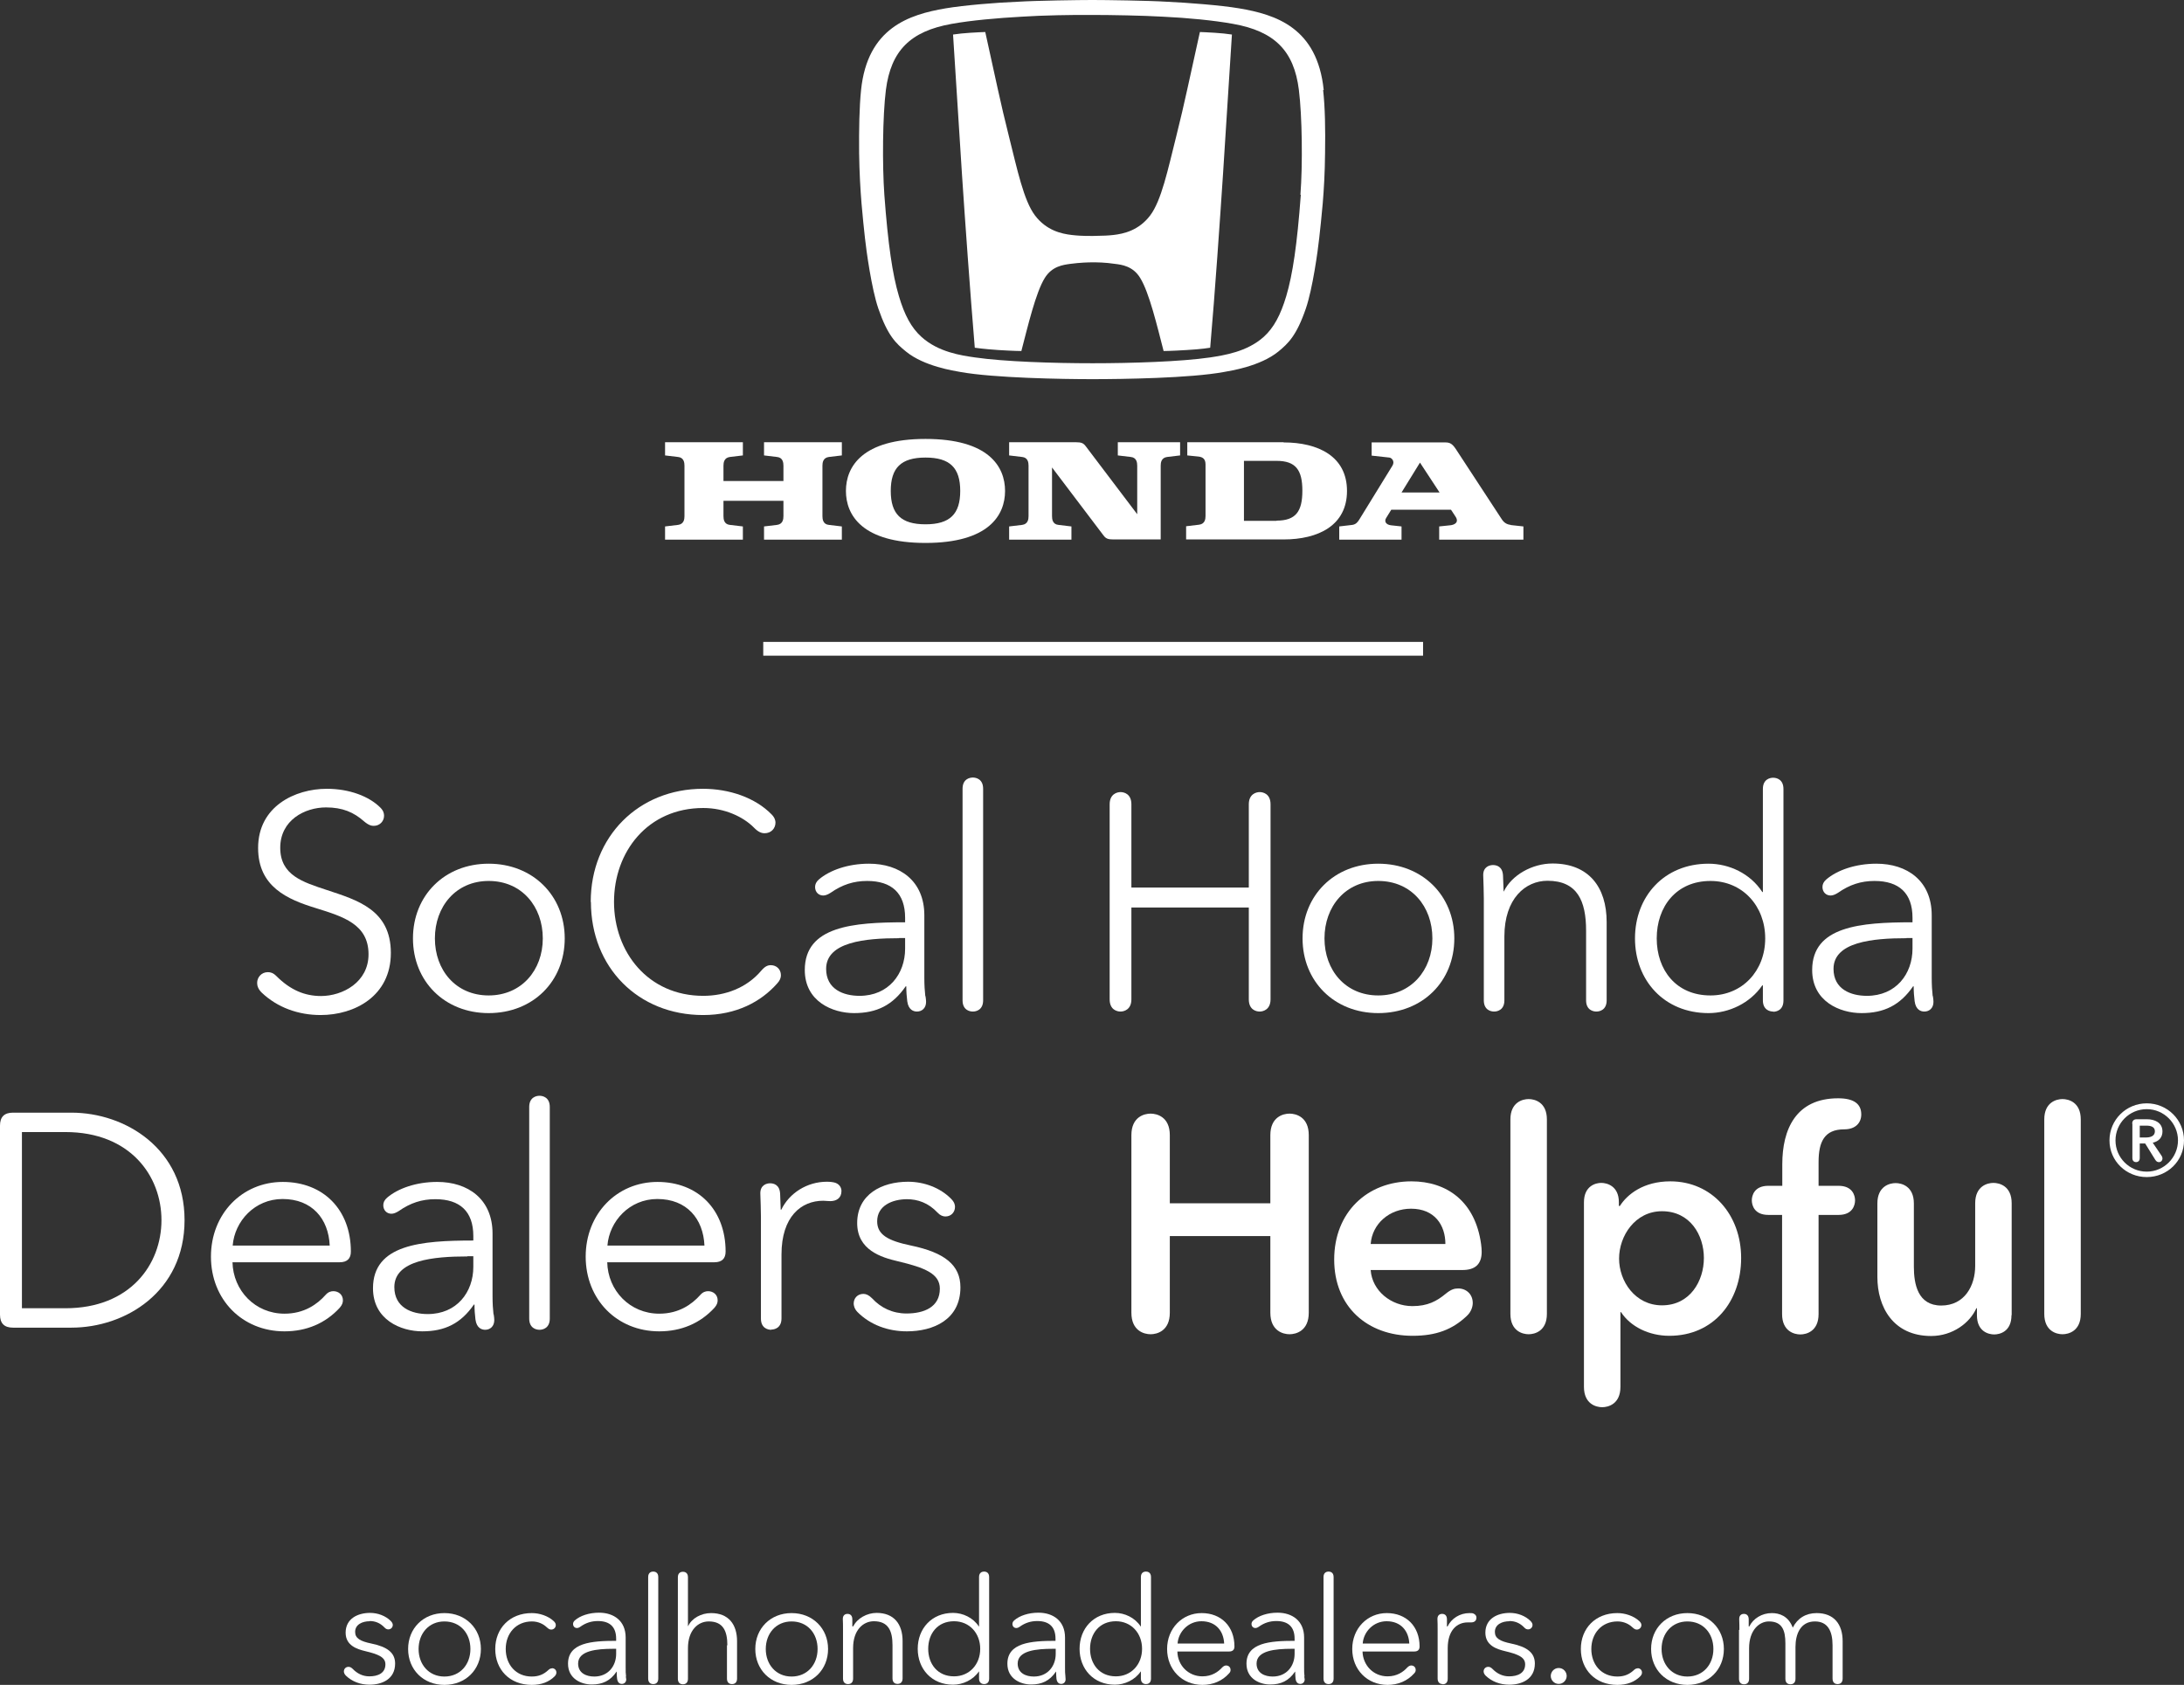 <?xml version="1.0" encoding="UTF-8"?> <svg xmlns="http://www.w3.org/2000/svg" viewBox="0 0 112.54 86.83"><rect x="0" y="0" width="112.54" height="86.83" fill="#333333" stroke="none"/><defs><style>.d{fill:#fff;}</style></defs><g id="a"></g><g id="b"><g id="c"><g><g><path class="d" d="M39.37,23.47l.67,.08c.3,.03,.33,.29,.33,.45v.79h-3.09v-.79c0-.16,.03-.41,.33-.45l.67-.08v-.68h-4.01v.68l.67,.08c.3,.03,.33,.29,.33,.45v2.6c0,.16-.03,.41-.33,.45l-.67,.08v.68h4.01v-.68l-.67-.08c-.3-.03-.33-.29-.33-.45v-.79h3.09v.79c0,.16-.03,.41-.33,.45l-.67,.08v.68h4.01v-.68l-.67-.08c-.3-.03-.33-.29-.33-.45v-2.6c0-.16,.03-.41,.33-.45l.67-.08v-.68h-4.01v.68Z"></path><path class="d" d="M66.14,22.79h-4.96v.68l.59,.06c.21,.03,.35,.12,.35,.41v2.65c0,.16-.03,.41-.33,.45l-.67,.08v.68h5.02c1.79,0,3.27-.72,3.27-2.5s-1.48-2.5-3.27-2.5Zm-.36,4.05h-1.68v-3.09h1.68c.99,0,1.33,.47,1.33,1.54s-.34,1.54-1.33,1.54Z"></path><path class="d" d="M77.84,27.05c-.32-.04-.42-.24-.52-.39l-2.31-3.53c-.17-.25-.29-.33-.53-.33h-3.8v.68l.91,.1c.12,.01,.3,.19,.16,.42l-1.71,2.78c-.07,.11-.16,.24-.35,.27l-.68,.08v.68h3.21v-.68l-.55-.06c-.24-.03-.36-.19-.24-.38l.26-.42h3.08l.23,.35c.2,.3-.05,.43-.27,.45l-.57,.06v.68h4.34v-.68l-.64-.07Zm-5.62-1.67l.95-1.54,1.01,1.54h-1.96Z"></path><path class="d" d="M57.6,23.47l.67,.08c.3,.03,.33,.29,.33,.45v2.5l-2.65-3.5c-.12-.16-.22-.21-.51-.21h-3.44v.68l.67,.08c.3,.03,.33,.29,.33,.45v2.6c0,.16-.03,.41-.33,.45l-.67,.08v.68h3.21v-.68l-.67-.08c-.3-.03-.33-.29-.33-.45v-2.51l2.65,3.5c.12,.16,.22,.21,.51,.21h2.44v-3.8c0-.16,.03-.41,.33-.45l.67-.08v-.68h-3.21v.68Z"></path><path class="d" d="M47.69,22.62c-3.26,0-4.1,1.43-4.1,2.68s.84,2.68,4.1,2.68,4.1-1.43,4.1-2.68-.84-2.68-4.1-2.68Zm0,4.4c-1.26,0-1.79-.53-1.79-1.72s.53-1.72,1.79-1.72,1.79,.53,1.79,1.72-.53,1.72-1.79,1.72Z"></path></g><g><path class="d" d="M61.83,1.65c-.55,2.46-.77,3.59-1.22,5.38-.43,1.71-.76,3.3-1.34,4.07-.59,.78-1.37,.95-1.9,1.01-.28,.03-.47,.04-1.07,.05-.6,0-.8-.02-1.07-.05-.53-.06-1.31-.23-1.9-1.01-.58-.77-.91-2.36-1.34-4.07-.45-1.78-.67-2.91-1.22-5.38,0,0-.55,.02-.79,.04-.33,.02-.59,.05-.87,.09,0,0,.32,5.06,.46,7.21,.15,2.26,.42,6.06,.66,8.93,0,0,.46,.07,1.23,.12,.81,.05,1.17,.05,1.17,.05,.33-1.26,.74-3.02,1.21-3.77,.38-.61,.96-.67,1.3-.72,.52-.07,.96-.08,1.16-.08h0c.2,0,.64,0,1.16,.08,.33,.04,.92,.11,1.29,.72,.47,.75,.88,2.5,1.21,3.77,0,0,.36,0,1.17-.05,.77-.04,1.23-.12,1.23-.12,.25-2.87,.51-6.67,.66-8.93,.14-2.15,.46-7.21,.46-7.21-.28-.04-.54-.07-.87-.09-.24-.02-.79-.04-.79-.04Z"></path><path class="d" d="M68.21,4.64c-.33-3.22-2.47-3.89-4.36-4.21-.95-.16-2.64-.29-3.72-.34-.95-.06-3.17-.09-3.84-.09-.66,0-2.89,.03-3.84,.09-1.08,.04-2.77,.18-3.72,.34-1.88,.32-4.03,1-4.36,4.21-.09,.88-.11,2.02-.1,3.25,.03,2.04,.2,3.41,.3,4.37,.07,.65,.34,2.62,.69,3.64,.48,1.4,.91,1.8,1.43,2.22,.93,.76,2.47,.99,2.8,1.05,1.73,.31,5.24,.37,6.79,.37,1.55,0,5.06-.05,6.79-.37,.33-.06,1.86-.29,2.8-1.05,.51-.42,.94-.82,1.42-2.22,.35-1.02,.62-2.98,.69-3.64,.1-.95,.28-2.33,.3-4.37,.02-1.23,0-2.37-.1-3.25Zm-1.18,5.4c-.19,2.57-.42,4.11-.75,5.22-.29,.97-.64,1.63-1.16,2.1-.87,.78-2.06,.95-2.76,1.06-1.51,.22-4.06,.3-6.06,.3-2,0-4.55-.08-6.06-.3-.7-.1-1.89-.27-2.76-1.06-.52-.47-.87-1.12-1.16-2.1-.33-1.11-.56-2.65-.75-5.22-.11-1.55-.09-4.06,.08-5.41,.26-2.01,1.25-3.02,3.39-3.4,1-.18,2.34-.3,3.61-.37,1.02-.07,2.7-.1,3.64-.09,.94,0,2.62,.03,3.64,.09,1.27,.06,2.62,.19,3.61,.37,2.14,.38,3.14,1.39,3.39,3.4,.17,1.35,.2,3.86,.08,5.41Z"></path></g></g><rect class="d" x="39.33" y="33.08" width="34" height=".71"></rect><path class="d" d="M16.53,51.33c1.14,0,2.46-.72,2.46-2.15,0-1.55-1.3-1.94-2.71-2.38-1.47-.45-2.98-1.1-2.98-3.1,0-2.15,1.91-3.05,3.54-3.05,1.17,0,2.18,.39,2.76,.97,.16,.16,.19,.3,.19,.42,0,.28-.22,.52-.53,.52-.11,0-.25-.02-.5-.23-.53-.47-1.11-.72-1.96-.72-1.1,0-2.36,.66-2.36,2.08s1.17,1.77,2.41,2.18c1.57,.52,3.29,1.02,3.29,3.24s-1.86,3.2-3.62,3.2c-1.14,0-2.22-.38-3.04-1.16-.19-.19-.23-.36-.23-.5,0-.28,.22-.55,.55-.55,.13,0,.27,.03,.44,.2,.72,.72,1.46,1.03,2.3,1.03Z"></path><path class="d" d="M25.18,52.21c-2.27,0-3.9-1.64-3.9-3.85s1.63-3.85,3.9-3.85,3.92,1.64,3.92,3.85-1.63,3.85-3.92,3.85Zm0-6.81c-1.69,0-2.77,1.32-2.77,2.96s1.08,2.94,2.77,2.94,2.79-1.3,2.79-2.94-1.08-2.96-2.79-2.96Z"></path><path class="d" d="M30.44,46.48c0-3.37,2.47-5.83,5.78-5.83,1.35,0,2.69,.45,3.54,1.32,.17,.17,.2,.33,.2,.42,0,.3-.22,.55-.56,.55-.16,0-.33-.06-.56-.3-.55-.55-1.5-1-2.6-1-2.87,0-4.6,2.26-4.6,4.84s1.75,4.84,4.6,4.84c1.13,0,2.24-.41,2.99-1.3,.19-.22,.33-.28,.49-.28,.28,0,.52,.2,.52,.52,0,.13-.05,.27-.19,.42-.83,.94-2.1,1.63-3.82,1.63-3.35,0-5.78-2.46-5.78-5.83Z"></path><path class="d" d="M47.69,51.33c.02,.13,.03,.23,.03,.3,0,.33-.22,.5-.47,.5-.17,0-.44-.08-.5-.53-.03-.25-.05-.49-.05-.77h-.03c-.67,.97-1.49,1.38-2.66,1.38-1.11,0-2.54-.6-2.54-2.22,0-2.26,2.49-2.46,5.17-2.46v-.23c0-1.27-.69-1.9-1.96-1.9-.69,0-1.28,.19-1.88,.61-.14,.09-.27,.14-.38,.14-.23,0-.42-.17-.42-.44,0-.14,.06-.27,.2-.39,.55-.47,1.49-.81,2.58-.81,1.58,0,2.85,.88,2.85,2.66v3.21c0,.42,.02,.67,.05,.96Zm-1.36-2.98c-1.74,0-3.76,.19-3.76,1.58,0,1.05,.89,1.39,1.72,1.39,1.5,0,2.35-1.13,2.35-2.43v-.55h-.31Z"></path><path class="d" d="M49.6,40.65c0-.5,.36-.58,.53-.58s.53,.08,.53,.58v10.9c0,.5-.36,.58-.53,.58s-.53-.08-.53-.58v-10.9Z"></path><path class="d" d="M64.35,46.77h-6.05v4.73c0,.53-.38,.63-.56,.63s-.56-.09-.56-.63v-10.05c0-.53,.38-.63,.56-.63s.56,.09,.56,.63v4.29h6.05v-4.29c0-.53,.38-.63,.56-.63s.56,.09,.56,.63v10.05c0,.53-.38,.63-.56,.63s-.56-.09-.56-.63v-4.73Z"></path><path class="d" d="M71.02,52.21c-2.27,0-3.9-1.64-3.9-3.85s1.63-3.85,3.9-3.85,3.92,1.64,3.92,3.85-1.63,3.85-3.92,3.85Zm0-6.81c-1.69,0-2.77,1.32-2.77,2.96s1.08,2.94,2.77,2.94,2.79-1.3,2.79-2.94-1.08-2.96-2.79-2.96Z"></path><path class="d" d="M77.46,45.94h.03c.41-.85,1.47-1.44,2.51-1.44,1.86,0,2.79,1.21,2.79,3.02v4.03c0,.5-.36,.58-.53,.58s-.53-.08-.53-.58v-3.59c0-1.53-.45-2.57-1.99-2.57-1.13,0-2.22,.91-2.22,2.87v3.29c0,.5-.36,.58-.53,.58s-.53-.08-.53-.58v-5.25c0-.28-.02-.92-.03-1.17-.02-.47,.34-.55,.5-.55,.17,0,.5,.06,.52,.55l.03,.81Z"></path><path class="d" d="M91.37,52.13c-.17,0-.53-.08-.53-.58v-.77h-.03c-.63,.92-1.72,1.43-2.77,1.43-2.29,0-3.79-1.69-3.79-3.85s1.5-3.85,3.79-3.85c1.05,0,2.15,.5,2.77,1.46h.03v-5.31c0-.5,.36-.58,.53-.58s.53,.08,.53,.58v10.9c0,.5-.36,.58-.53,.58Zm-3.23-.83c1.64,0,2.82-1.27,2.82-2.94s-1.17-2.96-2.82-2.96c-1.77,0-2.77,1.33-2.77,2.96s1,2.94,2.77,2.94Z"></path><path class="d" d="M99.6,51.33c.02,.13,.03,.23,.03,.3,0,.33-.22,.5-.47,.5-.17,0-.44-.08-.5-.53-.03-.25-.05-.49-.05-.77h-.03c-.67,.97-1.49,1.38-2.66,1.38-1.11,0-2.54-.6-2.54-2.22,0-2.26,2.49-2.46,5.17-2.46v-.23c0-1.27-.69-1.9-1.96-1.9-.69,0-1.28,.19-1.88,.61-.14,.09-.27,.14-.38,.14-.23,0-.42-.17-.42-.44,0-.14,.06-.27,.2-.39,.55-.47,1.49-.81,2.58-.81,1.58,0,2.85,.88,2.85,2.66v3.21c0,.42,.02,.67,.05,.96Zm-1.36-2.98c-1.74,0-3.76,.19-3.76,1.58,0,1.05,.89,1.39,1.72,1.39,1.5,0,2.35-1.13,2.35-2.43v-.55h-.31Z"></path><g><path class="d" d="M.67,68.42c-.45,0-.67-.22-.67-.67v-9.74c0-.45,.22-.67,.67-.67H3.68c2.77,0,5.83,1.85,5.83,5.54s-3.05,5.54-5.83,5.54H.67Zm.45-1H3.37c3.34,0,4.95-2.26,4.95-4.54s-1.61-4.54-4.95-4.54H1.13v9.08Z"></path><path class="d" d="M11.98,65.04c.03,1.47,1.17,2.66,2.68,2.66,1.02,0,1.69-.49,2.11-.96,.14-.16,.28-.2,.41-.2,.25,0,.49,.17,.49,.47,0,.11-.03,.23-.16,.38-.74,.81-1.72,1.22-2.85,1.22-2.18,0-3.79-1.64-3.79-3.85s1.61-3.85,3.7-3.85,3.51,1.43,3.51,3.59c0,.36-.19,.55-.58,.55h-5.51Zm5.01-.85c-.06-1.38-.91-2.4-2.43-2.4-1.43,0-2.47,1.14-2.57,2.4h5Z"></path><path class="d" d="M25.44,67.73c.02,.13,.03,.23,.03,.3,0,.33-.22,.5-.47,.5-.17,0-.44-.08-.5-.53-.03-.25-.05-.49-.05-.77h-.03c-.67,.97-1.49,1.38-2.66,1.38-1.11,0-2.54-.6-2.54-2.22,0-2.26,2.49-2.46,5.17-2.46v-.23c0-1.27-.69-1.9-1.96-1.9-.69,0-1.28,.19-1.88,.61-.14,.09-.27,.14-.38,.14-.23,0-.42-.17-.42-.44,0-.14,.06-.27,.2-.39,.55-.47,1.49-.81,2.58-.81,1.58,0,2.85,.88,2.85,2.66v3.21c0,.42,.02,.67,.05,.96Zm-1.36-2.98c-1.74,0-3.76,.19-3.76,1.58,0,1.05,.89,1.39,1.72,1.39,1.5,0,2.35-1.13,2.35-2.43v-.55h-.31Z"></path><path class="d" d="M27.27,57.05c0-.5,.36-.58,.53-.58s.53,.08,.53,.58v10.9c0,.5-.36,.58-.53,.58s-.53-.08-.53-.58v-10.9Z"></path><path class="d" d="M31.29,65.04c.03,1.47,1.17,2.66,2.68,2.66,1.02,0,1.69-.49,2.11-.96,.14-.16,.28-.2,.41-.2,.25,0,.49,.17,.49,.47,0,.11-.03,.23-.16,.38-.74,.81-1.72,1.22-2.85,1.22-2.18,0-3.79-1.64-3.79-3.85s1.61-3.85,3.7-3.85,3.51,1.43,3.51,3.59c0,.36-.19,.55-.58,.55h-5.51Zm5.01-.85c-.06-1.38-.91-2.4-2.43-2.4-1.43,0-2.47,1.14-2.57,2.4h5Z"></path><path class="d" d="M39.74,68.53c-.17,0-.53-.08-.53-.58v-5.25c0-.28-.02-.92-.03-1.17-.02-.47,.34-.55,.5-.55,.17,0,.5,.06,.52,.55l.03,.81h.03c.41-.85,1.32-1.44,2.35-1.44,.17,0,.34,.02,.45,.06,.23,.09,.3,.28,.3,.42,0,.34-.23,.52-.58,.52-.16,0-.25-.02-.36-.02-1.13,0-2.15,.81-2.15,2.77v3.29c0,.5-.36,.58-.53,.58Z"></path><path class="d" d="M46.75,61.8c-.77,0-1.55,.33-1.55,1.14,0,.69,.55,1,1.75,1.25,1.72,.36,2.54,1,2.54,2.15,0,1.68-1.41,2.27-2.76,2.27-.97,0-1.88-.33-2.54-.99-.17-.17-.2-.36-.2-.44,0-.28,.2-.5,.5-.5,.14,0,.28,.06,.45,.23,.45,.49,1.06,.78,1.77,.78,.91,0,1.72-.33,1.72-1.28,0-.77-.77-1.08-2.16-1.41-.86-.2-2.1-.58-2.1-1.97,0-1.49,1.28-2.13,2.62-2.13,.83,0,1.66,.31,2.22,.88,.19,.19,.2,.34,.2,.42,0,.27-.2,.49-.49,.49-.13,0-.27-.05-.41-.2-.47-.5-1.02-.69-1.58-.69Z"></path></g><g><path class="d" d="M65.46,63.7h-5.18v3.95c0,.94-.66,1.11-.99,1.11s-.99-.17-.99-1.11v-9.15c0-.94,.66-1.11,.99-1.11s.99,.17,.99,1.11v3.51h5.18v-3.51c0-.94,.66-1.11,.99-1.11s.99,.17,.99,1.11v9.15c0,.94-.66,1.11-.99,1.11s-.99-.17-.99-1.11v-3.95Z"></path><path class="d" d="M70.63,65.46c.08,1.06,1.05,1.85,2.15,1.85,.78,0,1.25-.25,1.72-.64,.27-.22,.44-.27,.64-.27,.42,0,.75,.3,.75,.75,0,.16-.06,.44-.31,.67-.74,.7-1.58,1.02-2.79,1.02-2.32,0-4.04-1.49-4.04-3.93s1.71-4.03,3.98-4.03c1.82,0,3.29,1.03,3.59,3.24,.02,.16,.03,.27,.03,.39,0,.66-.36,.94-.99,.94h-4.73Zm3.85-1.35c0-.97-.55-1.82-1.77-1.82-1.11,0-2,.77-2.08,1.82h3.85Z"></path><path class="d" d="M77.83,57.69c0-.89,.63-1.05,.94-1.05s.94,.16,.94,1.05v10.02c0,.89-.63,1.05-.94,1.05s-.94-.16-.94-1.05v-10.02Z"></path><path class="d" d="M86.02,68.84c-1.05,0-2-.47-2.49-1.22h-.03v3.85c0,.89-.63,1.05-.94,1.05s-.94-.16-.94-1.05v-9.51c0-.85,.61-1,.89-1,.3,0,.91,.16,.91,1v.19h.05c.38-.6,1.22-1.27,2.6-1.27,2.15,0,3.65,1.72,3.65,3.95s-1.41,4.01-3.7,4.01Zm-.38-6.42c-1.38,0-2.21,1.27-2.21,2.44s.83,2.41,2.21,2.41c1.46,0,2.16-1.27,2.16-2.44s-.7-2.41-2.16-2.41Z"></path><path class="d" d="M91.12,62.61c-.72,0-.85-.5-.85-.75s.13-.75,.85-.75h.72v-1.11c0-1.8,.7-3.4,2.88-3.4,.78,0,1.19,.27,1.19,.83,0,.42-.28,.77-.88,.77-1.02,0-1.32,.64-1.32,1.69v1.22h1.03c.72,0,.85,.5,.85,.75s-.13,.75-.85,.75h-1.03v5.11c0,.89-.63,1.05-.94,1.05s-.94-.16-.94-1.05v-5.11h-.72Z"></path><path class="d" d="M103.65,67.78c0,.85-.61,.99-.89,.99s-.89-.14-.89-.99v-.36h-.03c-.33,.75-1.22,1.43-2.33,1.43-1.96,0-2.77-1.5-2.77-3.04v-3.79c0-.89,.63-1.05,.94-1.05s.94,.16,.94,1.05v3.26c0,.89,.2,2,1.41,2s1.75-1.03,1.75-2.04v-3.23c0-.89,.63-1.05,.94-1.05s.94,.16,.94,1.05v5.76Z"></path><path class="d" d="M105.34,57.69c0-.89,.63-1.05,.94-1.05s.94,.16,.94,1.05v10.02c0,.89-.63,1.05-.94,1.05s-.94-.16-.94-1.05v-10.02Z"></path><path class="d" d="M110.62,56.86c1.06,0,1.92,.85,1.92,1.91s-.86,1.89-1.92,1.89-1.92-.83-1.92-1.89,.86-1.91,1.92-1.91Zm0,3.52c.89,0,1.61-.73,1.61-1.61s-.72-1.61-1.61-1.61-1.61,.72-1.61,1.61,.72,1.61,1.61,1.61Zm-.75-2.47c0-.15,.08-.23,.23-.23h.53c.4,0,.8,.17,.8,.63,0,.31-.19,.51-.5,.58l.46,.68c.03,.05,.04,.09,.04,.13,0,.11-.08,.19-.18,.19-.06,0-.13-.02-.19-.12l-.52-.84h-.28v.75c0,.18-.13,.21-.19,.21s-.19-.03-.19-.21v-1.77Zm.7,.71c.22,0,.47-.06,.47-.32,0-.24-.23-.29-.43-.29h-.35v.61h.31Z"></path></g><g><path class="d" d="M19.05,83.55c-.37,0-.75,.16-.75,.55,0,.33,.26,.48,.84,.6,.83,.17,1.22,.48,1.22,1.03,0,.81-.68,1.09-1.32,1.09-.47,0-.9-.16-1.22-.47-.08-.08-.1-.17-.1-.21,0-.14,.1-.24,.24-.24,.07,0,.14,.03,.22,.11,.22,.23,.51,.38,.85,.38,.44,0,.83-.16,.83-.62,0-.37-.37-.52-1.04-.68-.41-.1-1.01-.28-1.01-.95,0-.72,.62-1.02,1.26-1.02,.4,0,.8,.15,1.07,.42,.09,.09,.1,.17,.1,.2,0,.13-.1,.23-.23,.23-.06,0-.13-.02-.2-.1-.23-.24-.49-.33-.76-.33Z"></path><path class="d" d="M22.9,86.83c-1.09,0-1.87-.79-1.87-1.85s.78-1.85,1.87-1.85,1.88,.79,1.88,1.85-.78,1.85-1.88,1.85Zm0-3.27c-.81,0-1.33,.63-1.33,1.42s.52,1.42,1.33,1.42,1.34-.62,1.34-1.42-.52-1.42-1.34-1.42Z"></path><path class="d" d="M28.44,85.97c.14,0,.23,.1,.23,.22,0,.05-.01,.12-.09,.2-.29,.29-.68,.44-1.18,.44-1.14,0-1.88-.79-1.88-1.85s.75-1.85,1.88-1.85c.4,0,.84,.14,1.14,.42,.07,.07,.1,.13,.1,.2,0,.13-.11,.23-.23,.23-.07,0-.12-.01-.26-.14-.15-.14-.41-.28-.74-.28-.82,0-1.35,.62-1.35,1.42s.52,1.42,1.34,1.42c.37,0,.62-.12,.84-.32,.08-.08,.14-.1,.2-.1Z"></path><path class="d" d="M32.25,86.4c0,.06,.02,.11,.02,.14,0,.16-.11,.24-.23,.24-.08,0-.21-.04-.24-.26-.02-.12-.02-.23-.02-.37h-.01c-.32,.47-.72,.66-1.28,.66-.53,0-1.22-.29-1.22-1.07,0-1.08,1.2-1.18,2.48-1.18v-.11c0-.61-.33-.91-.94-.91-.33,0-.62,.09-.9,.29-.07,.05-.13,.07-.18,.07-.11,0-.2-.08-.2-.21,0-.07,.03-.13,.1-.19,.26-.23,.72-.39,1.24-.39,.76,0,1.37,.42,1.37,1.28v1.54c0,.2,0,.32,.02,.46Zm-.65-1.43c-.84,0-1.81,.09-1.81,.76,0,.5,.43,.67,.83,.67,.72,0,1.13-.54,1.13-1.17v-.26h-.15Z"></path><path class="d" d="M33.4,81.27c0-.24,.17-.28,.26-.28s.26,.04,.26,.28v5.24c0,.24-.17,.28-.26,.28s-.26-.04-.26-.28v-5.24Z"></path><path class="d" d="M37.48,84.79c0-.74-.22-1.23-.96-1.23-.54,0-1.07,.44-1.07,1.38v1.58c0,.24-.17,.28-.26,.28s-.26-.04-.26-.28v-5.24c0-.24,.17-.28,.26-.28s.26,.04,.26,.28v2.52h.01c.19-.41,.68-.67,1.18-.67,.9,0,1.34,.58,1.34,1.45v1.93c0,.24-.17,.28-.26,.28s-.26-.04-.26-.28v-1.72Z"></path><path class="d" d="M40.79,86.83c-1.09,0-1.87-.79-1.87-1.85s.78-1.85,1.87-1.85,1.88,.79,1.88,1.85-.78,1.85-1.88,1.85Zm0-3.27c-.81,0-1.33,.63-1.33,1.42s.52,1.42,1.33,1.42,1.34-.62,1.34-1.42-.52-1.42-1.34-1.42Z"></path><path class="d" d="M43.96,83.81h.01c.2-.41,.71-.69,1.2-.69,.9,0,1.34,.58,1.34,1.45v1.93c0,.24-.17,.28-.26,.28s-.26-.04-.26-.28v-1.72c0-.74-.22-1.23-.96-1.23-.54,0-1.07,.44-1.07,1.38v1.58c0,.24-.17,.28-.26,.28s-.26-.04-.26-.28v-2.52c0-.14,0-.44-.01-.56,0-.23,.17-.26,.24-.26,.08,0,.24,.03,.25,.26v.39Z"></path><path class="d" d="M50.71,86.79c-.08,0-.26-.04-.26-.28v-.37h-.01c-.3,.44-.83,.68-1.33,.68-1.1,0-1.82-.81-1.82-1.85s.72-1.85,1.82-1.85c.5,0,1.03,.24,1.33,.7h.01v-2.55c0-.24,.17-.28,.26-.28s.26,.04,.26,.28v5.24c0,.24-.17,.28-.26,.28Zm-1.55-.4c.79,0,1.35-.61,1.35-1.42s-.56-1.42-1.35-1.42c-.85,0-1.33,.64-1.33,1.42s.48,1.42,1.33,1.42Z"></path><path class="d" d="M54.9,86.4c0,.06,.01,.11,.01,.14,0,.16-.11,.24-.23,.24-.08,0-.21-.04-.24-.26-.01-.12-.02-.23-.02-.37h-.01c-.32,.47-.72,.66-1.28,.66-.53,0-1.22-.29-1.22-1.07,0-1.08,1.2-1.18,2.48-1.18v-.11c0-.61-.33-.91-.94-.91-.33,0-.62,.09-.9,.29-.07,.05-.13,.07-.18,.07-.11,0-.2-.08-.2-.21,0-.07,.03-.13,.1-.19,.26-.23,.72-.39,1.24-.39,.76,0,1.37,.42,1.37,1.28v1.54c0,.2,0,.32,.02,.46Zm-.65-1.43c-.84,0-1.81,.09-1.81,.76,0,.5,.43,.67,.83,.67,.72,0,1.13-.54,1.13-1.17v-.26h-.15Z"></path><path class="d" d="M59.05,86.79c-.08,0-.26-.04-.26-.28v-.37h-.01c-.3,.44-.83,.68-1.33,.68-1.1,0-1.82-.81-1.82-1.85s.72-1.85,1.82-1.85c.5,0,1.03,.24,1.33,.7h.01v-2.55c0-.24,.17-.28,.26-.28s.26,.04,.26,.28v5.24c0,.24-.17,.28-.26,.28Zm-1.55-.4c.79,0,1.35-.61,1.35-1.42s-.56-1.42-1.35-1.42c-.85,0-1.33,.64-1.33,1.42s.48,1.42,1.33,1.42Z"></path><path class="d" d="M60.67,85.11c.01,.71,.56,1.28,1.29,1.28,.49,0,.81-.23,1.02-.46,.07-.07,.14-.1,.2-.1,.12,0,.23,.08,.23,.23,0,.05-.01,.11-.08,.18-.35,.39-.83,.59-1.37,.59-1.05,0-1.82-.79-1.82-1.85s.78-1.85,1.78-1.85,1.69,.68,1.69,1.72c0,.17-.09,.26-.28,.26h-2.65Zm2.41-.41c-.03-.66-.44-1.15-1.17-1.15-.68,0-1.19,.55-1.23,1.15h2.4Z"></path><path class="d" d="M67.21,86.4c0,.06,.02,.11,.02,.14,0,.16-.11,.24-.23,.24-.08,0-.21-.04-.24-.26-.01-.12-.02-.23-.02-.37h-.01c-.32,.47-.72,.66-1.28,.66-.53,0-1.22-.29-1.22-1.07,0-1.08,1.2-1.18,2.48-1.18v-.11c0-.61-.33-.91-.94-.91-.33,0-.62,.09-.9,.29-.07,.05-.13,.07-.18,.07-.11,0-.2-.08-.2-.21,0-.07,.03-.13,.1-.19,.26-.23,.72-.39,1.24-.39,.76,0,1.37,.42,1.37,1.28v1.54c0,.2,0,.32,.02,.46Zm-.65-1.43c-.84,0-1.81,.09-1.81,.76,0,.5,.43,.67,.83,.67,.72,0,1.13-.54,1.13-1.17v-.26h-.15Z"></path><path class="d" d="M68.2,81.27c0-.24,.17-.28,.26-.28s.26,.04,.26,.28v5.24c0,.24-.17,.28-.26,.28s-.26-.04-.26-.28v-5.24Z"></path><path class="d" d="M70.21,85.11c.02,.71,.56,1.28,1.29,1.28,.49,0,.81-.23,1.02-.46,.07-.07,.14-.1,.2-.1,.12,0,.23,.08,.23,.23,0,.05-.01,.11-.08,.18-.35,.39-.83,.59-1.37,.59-1.05,0-1.82-.79-1.82-1.85s.78-1.85,1.78-1.85,1.69,.68,1.69,1.72c0,.17-.09,.26-.28,.26h-2.65Zm2.41-.41c-.03-.66-.44-1.15-1.17-1.15-.68,0-1.19,.55-1.23,1.15h2.4Z"></path><path class="d" d="M74.34,86.79c-.08,0-.26-.04-.26-.28v-2.52c0-.14,0-.44-.01-.56,0-.23,.17-.26,.24-.26,.08,0,.24,.03,.25,.26v.39h.03c.2-.41,.63-.69,1.13-.69,.08,0,.17,0,.22,.03,.11,.05,.14,.14,.14,.2,0,.17-.11,.25-.28,.25-.08,0-.12,0-.17,0-.54,0-1.03,.39-1.03,1.33v1.58c0,.24-.17,.28-.26,.28Z"></path><path class="d" d="M77.78,83.55c-.37,0-.75,.16-.75,.55,0,.33,.26,.48,.84,.6,.83,.17,1.22,.48,1.22,1.03,0,.81-.68,1.09-1.32,1.09-.47,0-.9-.16-1.22-.47-.08-.08-.1-.17-.1-.21,0-.14,.1-.24,.24-.24,.07,0,.14,.03,.22,.11,.22,.23,.51,.38,.85,.38,.44,0,.83-.16,.83-.62,0-.37-.37-.52-1.04-.68-.41-.1-1.01-.28-1.01-.95,0-.72,.62-1.02,1.26-1.02,.4,0,.8,.15,1.07,.42,.09,.09,.1,.17,.1,.2,0,.13-.1,.23-.23,.23-.06,0-.13-.02-.2-.1-.23-.24-.49-.33-.76-.33Z"></path><path class="d" d="M80.32,86.78c-.24,0-.41-.2-.41-.41s.17-.41,.41-.41,.41,.2,.41,.41-.17,.41-.41,.41Z"></path><path class="d" d="M84.38,85.97c.14,0,.23,.1,.23,.22,0,.05-.01,.12-.09,.2-.29,.29-.68,.44-1.18,.44-1.14,0-1.88-.79-1.88-1.85s.75-1.85,1.88-1.85c.4,0,.84,.14,1.14,.42,.07,.07,.1,.13,.1,.2,0,.13-.11,.23-.23,.23-.07,0-.12-.01-.26-.14-.15-.14-.41-.28-.74-.28-.82,0-1.35,.62-1.35,1.42s.52,1.42,1.34,1.42c.37,0,.62-.12,.84-.32,.08-.08,.14-.1,.2-.1Z"></path><path class="d" d="M86.95,86.83c-1.09,0-1.87-.79-1.87-1.85s.78-1.85,1.87-1.85,1.88,.79,1.88,1.85-.78,1.85-1.88,1.85Zm0-3.27c-.81,0-1.33,.63-1.33,1.42s.52,1.42,1.33,1.42,1.34-.62,1.34-1.42-.52-1.42-1.34-1.42Z"></path><path class="d" d="M89.63,83.99c0-.14,0-.36-.01-.56,0-.23,.17-.26,.24-.26,.08,0,.24,.03,.25,.26v.39h.03c.2-.41,.65-.69,1.16-.69,.38,0,.85,.14,1.08,.75,.24-.48,.67-.75,1.23-.75,.9,0,1.34,.58,1.34,1.45v1.93c0,.24-.17,.28-.26,.28s-.26-.04-.26-.28v-1.72c0-.74-.25-1.23-.91-1.23-.74,0-1,.65-1,1.31v1.65c0,.24-.17,.28-.26,.28s-.26-.04-.26-.28v-1.83c0-.68-.17-1.13-.85-1.13-.49,0-1.02,.44-1.02,1.38v1.58c0,.24-.17,.28-.26,.28s-.26-.04-.26-.28v-2.52Z"></path></g></g></g></svg> 